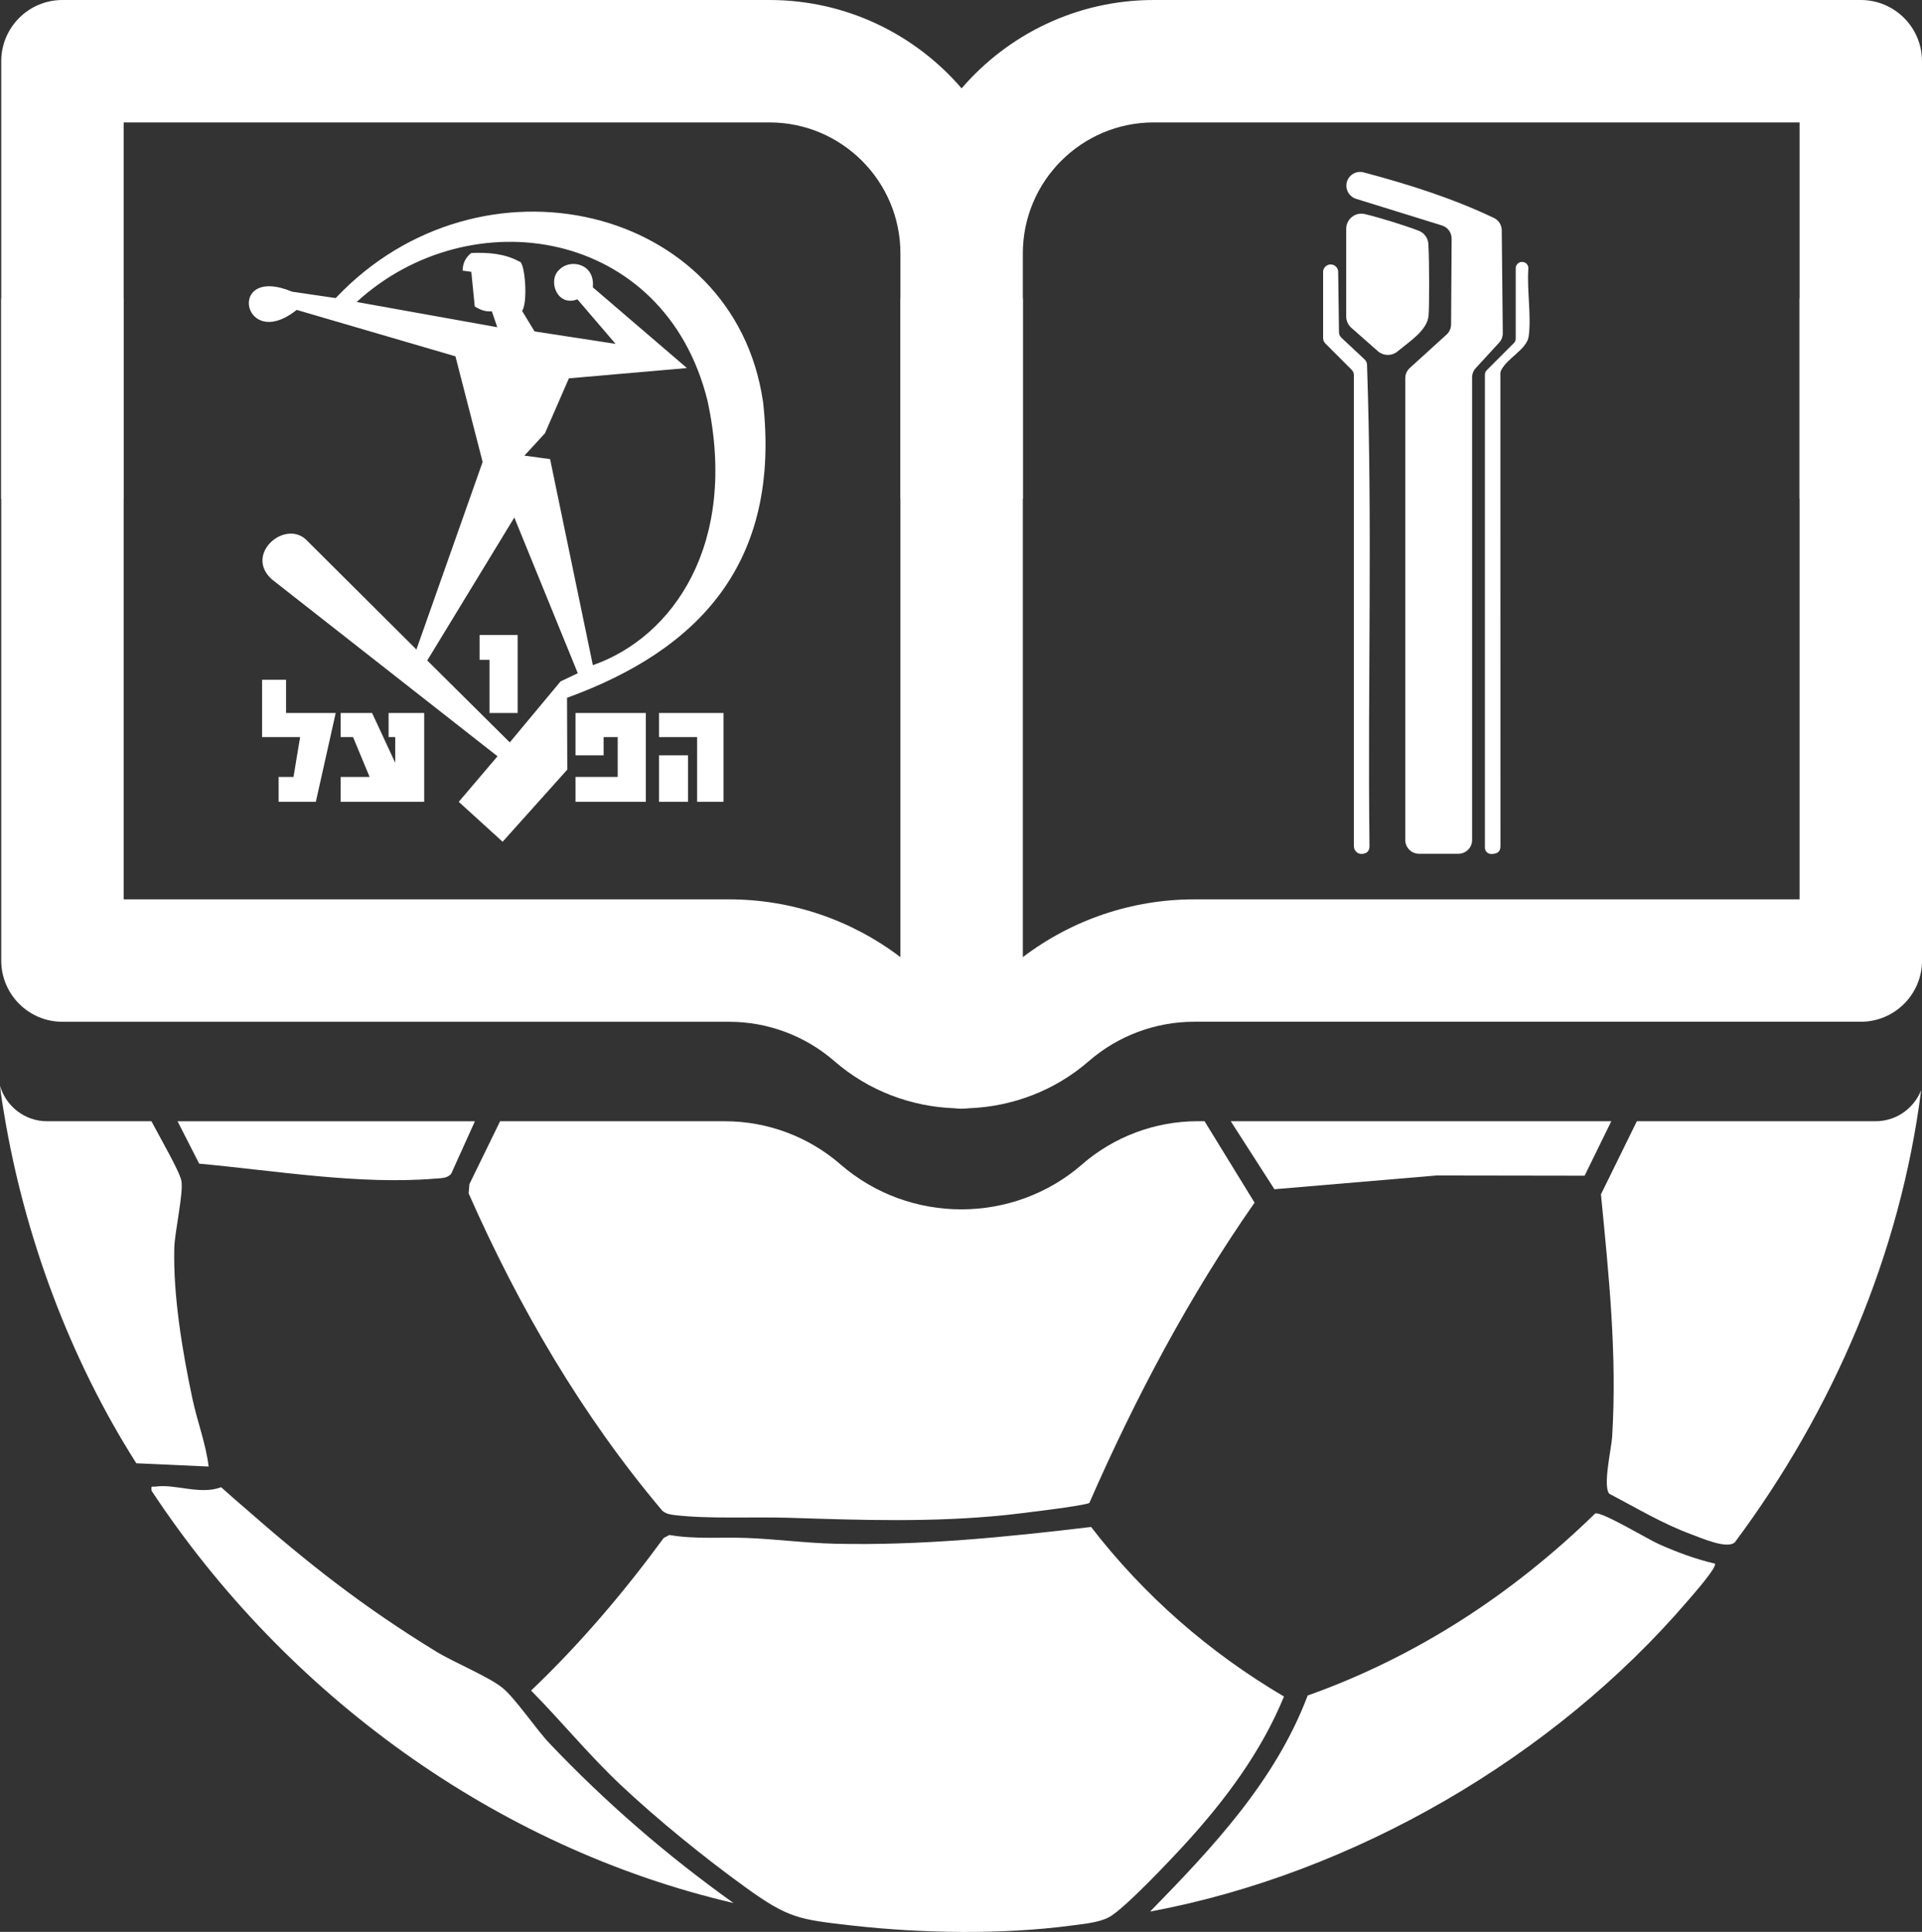 <?xml version="1.0" encoding="UTF-8"?>
<svg id="Layer_2" data-name="Layer 2" xmlns="http://www.w3.org/2000/svg" viewBox="0 0 604.88 608">
  <rect x="0" y="0" width="604.88" height="608" fill="#333333" stroke="none"/>
  <defs>
    <style>
      .cls-1 {
        fill: #fff;
      }
    </style>
  </defs>
  <g id="_8th_copy" data-name="8th copy">
    <g id="Layer_9_copy_5" data-name="Layer 9 copy 5">
      <g>
        <path class="cls-1" d="M340.51,366.49c-10.82,9.4-24.4,14.11-37.97,14.11s-27.16-4.71-37.99-14.12c-10.1-8.78-23.04-13.61-36.43-13.61h-70.73l-9.66,19.79-.24,2.92c15.82,35.85,35.64,69.87,60.94,99.85,1.19,1.01,2.49,1.22,3.99,1.4,10.74,1.26,24.86.48,35.97.84,23.04.74,45.09,1.49,68.19-.87,3.4-.35,25.24-2.97,26.26-3.82,14.45-32.99,31.35-64.94,51.99-94.49l-15.74-25.63h-2.15c-13.38,0-26.32,4.84-36.44,13.62Z"/>
        <path class="cls-1" d="M404.06,533.91c-23.54-13.88-43.99-31.73-60.68-53.36-26.86,3.21-53.57,5.91-80.69,5.28-9.11-.21-18.7-1.49-27.8-1.82-8.11-.29-16.18.46-24.22-.93l-1.79.94c-12.58,17.14-26.35,33.37-41.74,48.02,9.58,9.72,18.27,20.36,28.19,29.7,11.63,10.94,26.24,22.8,39.21,32.17,13.57,9.81,16.82,10.18,33.7,12.09,21.83,2.46,47.13,2.89,68.91,0,3.67-.49,8.54-.9,11.78-2.58,4.77-2.47,19.85-18.5,24.25-23.33,12.51-13.71,23.8-28.85,30.9-46.16Z"/>
        <path class="cls-1" d="M590.25,352.87h-75.11l-11.3,23c2.5,25.75,5.1,50.32,3.53,76.25-.23,3.77-3.02,15.6-.9,17.98,8.5,4.45,16.76,9.45,25.82,12.78,3.25,1.2,11.26,4.75,13.69,2.5,30.9-41.42,52.13-90.81,58.63-142.3-2.26,5.73-7.83,9.79-14.36,9.79Z"/>
        <path class="cls-1" d="M522.04,485.95c-3.33-1.48-18.29-10.49-20.02-9.63-25.97,25.32-56.2,45.09-90.48,57.28-10.11,26.83-29.95,47.9-49.6,68,63.98-11.91,126.98-48.5,169.25-97.84,1.28-1.5,9.33-10.57,8.51-11.67-6.06-1.4-12-3.62-17.66-6.14Z"/>
        <path class="cls-1" d="M172.93,548.65c-4.23-4.44-10.8-14.25-14.83-17.49-4.43-3.56-15.26-7.98-20.89-11.43-22.98-14.08-40.12-27.57-60.26-45.23-2.44-2.14-4.95-4.26-7.36-6.45-6.56,2.48-14.44-1.08-20.56-.21-1.23.17-1.56-.51-1.32,1.33,42.14,63.88,108.14,112.26,183.14,129.74-20.99-14.99-40.15-31.57-57.92-50.26Z"/>
        <path class="cls-1" d="M0,341.69c.33,3.21,1.08,7.57,1.27,8.72,6.37,38.58,20.71,77.21,41.63,110.1l22.76,1.03c-.89-7.3-3.59-14.2-5.11-21.37-3.14-14.85-6.06-32.16-5.7-47.34.12-5.16,2.92-17.22,2.24-21.17-.51-2.94-6.75-13.66-9.43-18.79H14.83c-7.05,0-12.98-4.73-14.83-11.18Z"/>
        <polygon class="cls-1" points="401.08 374.27 452.12 369.94 498.7 370.01 507.1 352.87 387.34 352.87 401.08 374.27"/>
        <path class="cls-1" d="M62.68,366.22c23.84,2.19,50.48,6.71,74.39,4.7,1.72-.15,3.77-.04,4.95-1.57l7.44-16.47H55.88l6.8,13.34Z"/>
      </g>
    </g>
    <g>
      <path class="cls-1" d="M458.95,268.69h-12.36c-2.39,0-4.33-1.94-4.33-4.33V119.01c0-1.22.51-2.38,1.42-3.2l11.58-10.52c.9-.81,1.41-1.97,1.42-3.18l.17-26.99c.01-1.91-1.22-3.6-3.05-4.16l-27.03-8.39c-1.8-.56-3.03-2.21-3.05-4.1h0c-.02-2.86,2.68-4.96,5.44-4.22,14.02,3.73,27.9,8.1,41.01,14.35,1.49.71,2.43,2.21,2.45,3.86l.33,32.4c.01,1.1-.4,2.16-1.14,2.97l-7.38,8.03c-.73.8-1.14,1.85-1.14,2.93v145.58c0,2.39-1.94,4.33-4.33,4.33Z"/>
      <path class="cls-1" d="M429.57,67.37c5.29,1.3,12.79,3.66,16.92,5.25,1.75.67,2.94,2.31,3.04,4.18.34,6.28.29,20.3.06,22.56-.45,4.58-5.75,7.92-9.77,11.24-1.81,1.5-4.44,1.46-6.2-.09l-8.34-7.35c-1.03-.9-1.61-2.21-1.61-3.57v-27.58c0-3.09,2.9-5.37,5.9-4.63Z"/>
      <path class="cls-1" d="M426.09,266.38V118.07c0-.63-.25-1.23-.69-1.68l-8.31-8.31c-.44-.44-.69-1.05-.69-1.68v-20.8c0-1.73,1.78-2.87,3.35-2.16h0c.83.38,1.37,1.21,1.39,2.12l.26,19.02c0,.64.28,1.26.75,1.7l7.32,6.85c.46.43.73,1.02.75,1.65,1.74,50.09.18,100.79.77,151.11.11,2.08-.88,2.7-2.28,2.84s-2.61-.96-2.61-2.36Z"/>
      <path class="cls-1" d="M479.94,82.65h0c.69.36,1.11,1.1,1.05,1.88-.47,6.79.97,14.89.12,21.28-.56,4.21-6.99,6.95-8.75,10.88-.11.25-.17.53-.17.8l.02,148.4c.12,2.37-1.17,2.84-2.88,2.87-1.11.02-2.01-.88-2.01-1.98V117.91c0-.53.21-1.03.58-1.4l8.54-8.54c.37-.37.58-.88.58-1.4v-22.16c0-1.5,1.59-2.45,2.91-1.75Z"/>
    </g>
    <g id="Layer_16_copy_2" data-name="Layer 16 copy 2">
      <g>
        <polygon class="cls-1" points="90.03 213.94 82.48 213.94 82.48 231.97 94.45 231.97 92.37 244.51 87.69 244.51 87.69 252.34 99.4 252.34 105.65 224.39 90.03 224.39 90.03 213.94"/>
        <polygon class="cls-1" points="122.3 231.97 124.39 231.97 124.39 240.07 117.1 224.39 107.21 224.39 107.21 231.97 111.11 231.97 116.32 244.51 107.21 244.51 107.21 252.34 133.5 252.34 133.5 224.39 122.3 224.39 122.3 231.97"/>
        <polygon class="cls-1" points="181.12 237.71 189.97 237.71 189.97 231.97 194.4 231.97 194.4 244.51 181.12 244.51 181.12 252.34 203.25 252.34 203.25 224.39 181.12 224.39 181.12 237.71"/>
        <rect class="cls-1" x="207.41" y="237.71" width="9.11" height="14.63"/>
        <polygon class="cls-1" points="207.41 231.97 219.39 231.97 219.39 252.34 227.71 252.34 227.71 224.39 207.41 224.39 207.41 231.97"/>
        <path class="cls-1" d="M240.09,126.19c-9.13-61.71-88.97-80.53-134.45-32.38l-13.7-2.01c-20.93-8.69-15.6,19.3,1.43,5.73l49.96,14.61,8.56,33.24-20.84,59.03-34.25-34.1c-6.67-7.36-20.2,4.01-11.22,12.04l70.99,55.66-12.2,14.34,13.81,12.56,20.35-22.7-.08-22.61c41.4-15.04,67.47-42.36,61.66-93.42ZM112.25,95.04c35.76-32.75,96.91-23.4,110.41,31.06,9.78,45.05-10.86,74.42-36.08,83.24l-13.46-64.86-8.08-1.08,6.46-7.03,7.54-17.3,37.15-3.24-29.62-25.41c.74-7.51-7.1-9.03-10.43-5.65-3.93,3.23-.95,11.93,5.58,9.43l12.01,14.02-25.5-3.92-3.91-6.45c1.91-2.84.87-15.74-.91-15.54-4.49-2.5-9.69-2.9-15.08-2.7-1.81,1.41-2.71,3.27-2.73,5.57l2.73.37,1.08,10.88c1.79,1.19,3.59,1.71,5.38,1.55l1.71,5-44.28-7.95ZM160.44,233.65l-25.98-25.79,27.4-44.99,19.98,49-5.43,2.58-15.99,19.2Z"/>
        <polygon class="cls-1" points="150.93 207.66 154.06 207.66 154.06 224.39 162.91 224.39 162.91 199.83 150.93 199.83 150.93 207.66"/>
      </g>
    </g>
    <g>
      <path class="cls-1" d="M38.92,156.97V38.53h203.25c22.71,0,41.2,18.49,41.2,41.2v77.24h38.53v-77.24c0-22.71,18.48-41.2,41.19-41.2h203.26v118.44h38.53V19.27c0-10.64-8.62-19.27-19.27-19.27h-222.52c-24.15,0-45.82,10.8-60.46,27.81C288,10.8,266.32,0,242.17,0H19.66C9.01,0,.39,8.63.39,19.27v137.7h38.53Z"/>
      <path class="cls-1" d="M566.35,93.9v189.14h-190.53c-19.52,0-38.45,6.41-53.92,18.18V93.9h-38.53v207.32c-15.46-11.76-34.39-18.18-53.92-18.18H38.92V93.9H.39v208.4c0,10.64,8.62,19.27,19.27,19.27h209.79c12.18,0,23.96,4.4,33.16,12.4,10.81,9.39,24.22,14.32,37.77,14.81.74.09,1.5.14,2.26.14s1.52-.05,2.26-.14c13.54-.5,26.96-5.43,37.77-14.83,9.2-7.99,20.97-12.39,33.16-12.39h209.79c10.64,0,19.27-8.63,19.27-19.27V93.9h-38.53Z"/>
    </g>
  </g>
</svg>